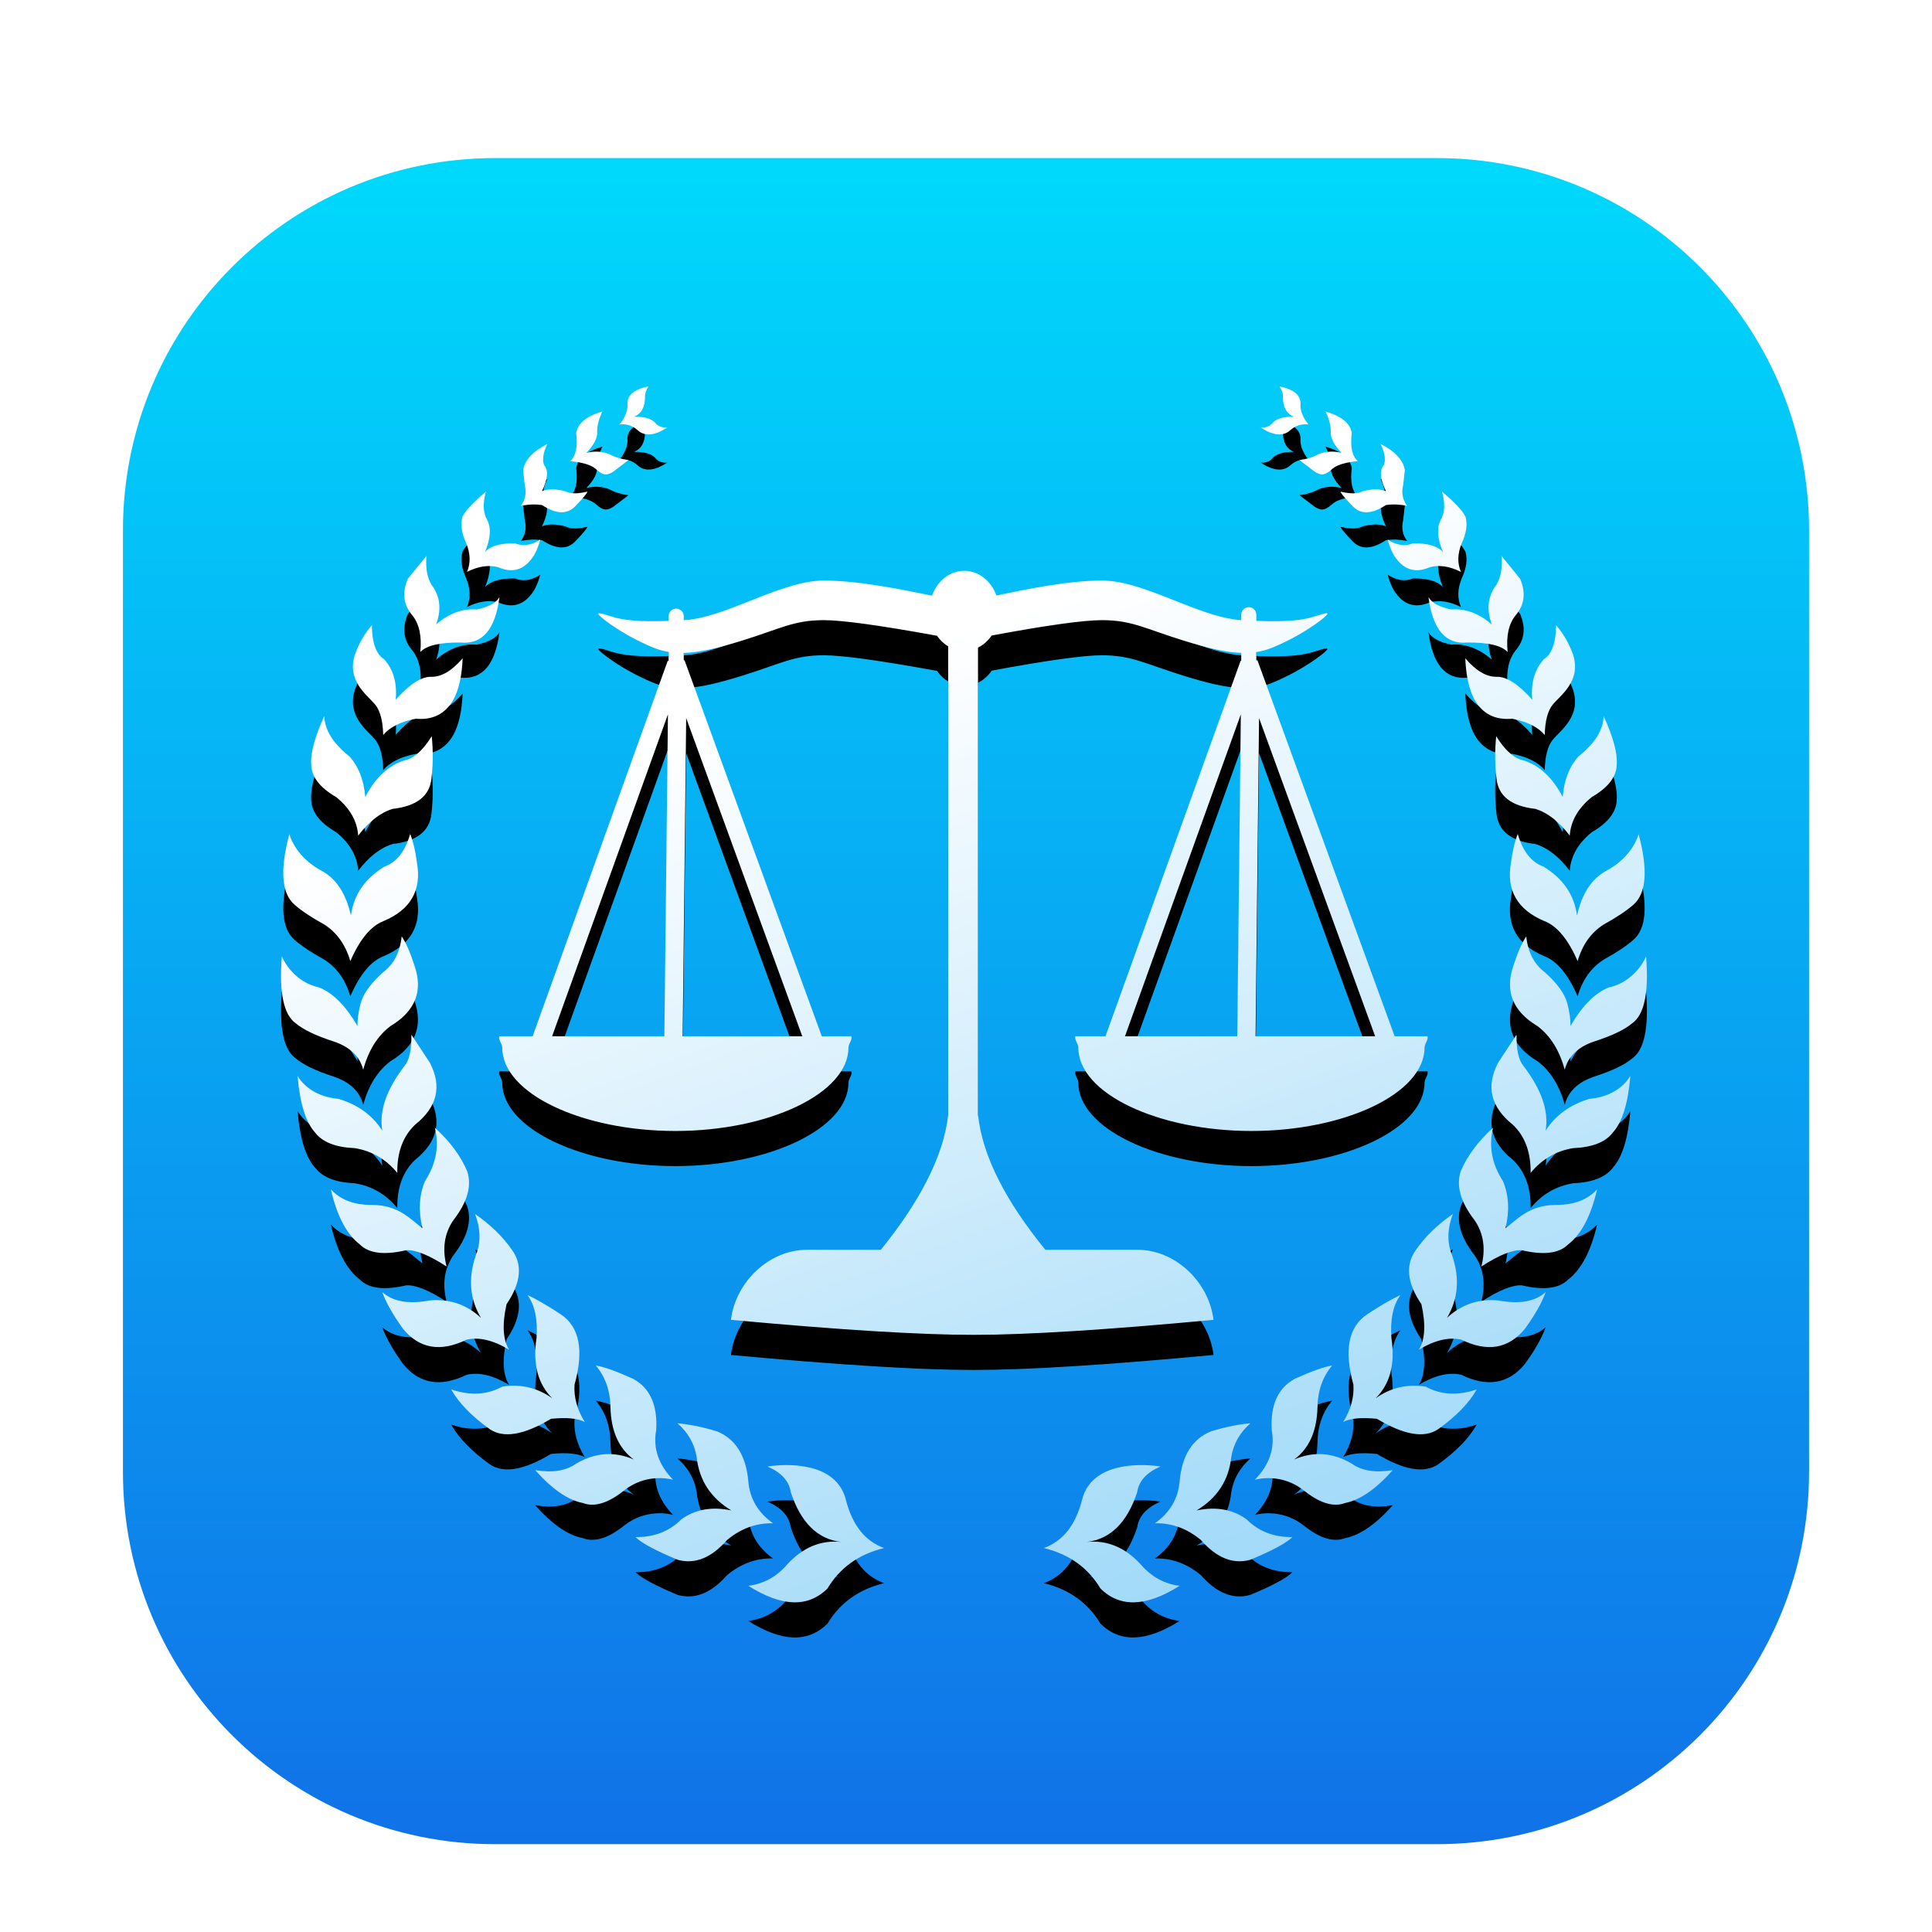 <?xml version="1.0" encoding="UTF-8"?>
<svg width="110px" height="110px" viewBox="0 0 110 110" version="1.1" xmlns="http://www.w3.org/2000/svg" xmlns:xlink="http://www.w3.org/1999/xlink">
    <title>法律助手-法规查询-110</title>
    <defs>
        <filter x="-0.2%" y="1.8%" width="100.0%" height="100.0%" filterUnits="objectBoundingBox" id="filter-1">
            <feOffset dx="0" dy="2" in="SourceAlpha" result="shadowOffsetOuter1"></feOffset>
            <feGaussianBlur stdDeviation="2" in="shadowOffsetOuter1" result="shadowBlurOuter1"></feGaussianBlur>
            <feColorMatrix values="0 0 0 0 0   0 0 0 0 0   0 0 0 0 0  0 0 0 0.2 0" type="matrix" in="shadowBlurOuter1" result="shadowMatrixOuter1"></feColorMatrix>
            <feMerge>
                <feMergeNode in="shadowMatrixOuter1"></feMergeNode>
                <feMergeNode in="SourceGraphic"></feMergeNode>
            </feMerge>
        </filter>
        <linearGradient x1="50%" y1="0%" x2="50%" y2="101.813%" id="linearGradient-2">
            <stop stop-color="#00D9FC" offset="0%"></stop>
            <stop stop-color="#1170E7" offset="100%"></stop>
        </linearGradient>
        <path d="M21.189,0 L74.811,0 C86.513,0 96,9.487 96,21.189 L96,74.811 C96,86.513 86.513,96 74.811,96 L21.189,96 C9.487,96 0,86.513 0,74.811 L0,21.189 C0,9.487 9.487,0 21.189,0 Z" id="path-3"></path>
        <linearGradient x1="43.589%" y1="22.771%" x2="74.393%" y2="99.624%" id="linearGradient-5">
            <stop stop-color="#FFFFFF" offset="0%"></stop>
            <stop stop-color="#9CD8F8" offset="100%"></stop>
        </linearGradient>
        <path d="M47.957,83.444 C48.325,84.85 49.045,85.749 50.117,86.139 C48.685,86.487 47.612,87.253 46.899,88.439 C45.792,89.543 44.288,89.492 42.386,88.287 C43.249,88.186 43.987,87.783 44.6,87.077 C45.49,86.102 46.517,85.674 47.681,85.793 C46.333,85.637 45.375,84.692 44.805,82.957 C44.713,82.325 44.271,81.838 43.48,81.497 L43.635,81.474 C44.361,81.379 47.417,81.122 47.957,83.444 Z M65.854,81.497 C65.063,81.838 64.622,82.325 64.53,82.957 C63.96,84.692 63.001,85.637 61.654,85.793 C62.818,85.674 63.845,86.102 64.735,87.077 C65.348,87.783 66.086,88.186 66.949,88.287 C65.047,89.492 63.543,89.543 62.436,88.439 C61.723,87.253 60.65,86.487 59.217,86.139 C60.29,85.749 61.01,84.85 61.377,83.444 C61.991,80.805 65.854,81.497 65.854,81.497 Z M38.357,79.037 L38.488,79.048 C38.789,79.077 39.586,79.178 40.612,79.499 C41.66,79.929 42.253,80.871 42.389,82.327 C42.467,83.318 42.936,84.119 43.797,84.73 C42.839,84.706 41.962,85.027 41.168,85.691 C40.28,86.704 39.349,87.076 38.374,86.809 C37.124,86.292 36.321,85.861 35.965,85.516 C37.022,85.525 37.886,85.193 38.557,84.52 C39.346,83.937 40.301,83.763 41.421,83.997 C40.244,83.285 39.586,82.272 39.449,80.959 C39.325,80.205 38.961,79.565 38.357,79.037 Z M70.977,79.037 C70.374,79.565 70.01,80.205 69.886,80.959 C69.749,82.272 69.091,83.285 67.913,83.997 C69.034,83.763 69.989,83.937 70.778,84.52 C71.448,85.193 72.313,85.525 73.37,85.516 C73.014,85.861 72.211,86.292 70.96,86.809 C69.986,87.076 69.055,86.704 68.167,85.691 C67.373,85.027 66.496,84.706 65.538,84.73 C66.399,84.119 66.868,83.318 66.946,82.327 C67.082,80.871 67.674,79.929 68.723,79.499 L68.879,79.451 C70.112,79.083 70.977,79.037 70.977,79.037 Z M33.705,75.748 C34.153,75.813 34.864,76.066 35.838,76.506 C36.799,77.039 37.234,78.017 37.141,79.441 C36.958,80.464 37.28,81.401 38.106,82.253 L38.043,82.236 C37.753,82.166 36.523,81.94 35.36,82.826 L35.298,82.875 C34.4,83.591 33.622,83.824 32.964,83.574 C32.121,83.41 31.218,82.787 30.255,81.704 C31.238,81.868 32.019,81.743 32.598,81.327 C33.673,80.698 34.763,80.621 35.866,81.096 C35.019,80.475 34.577,79.492 34.54,78.145 C34.529,77.189 34.25,76.39 33.705,75.748 Z M75.63,75.748 C75.085,76.39 74.806,77.189 74.794,78.145 C74.757,79.492 74.315,80.475 73.469,81.096 C74.572,80.621 75.662,80.698 76.737,81.327 C77.315,81.743 78.096,81.868 79.08,81.704 C78.116,82.787 77.213,83.41 76.371,83.574 C75.731,83.817 74.979,83.604 74.114,82.935 L74.037,82.875 C72.89,81.959 71.659,82.153 71.32,82.23 L71.252,82.247 C71.237,82.251 71.229,82.253 71.229,82.253 C72.055,81.401 72.377,80.464 72.194,79.441 C72.101,78.017 72.535,77.039 73.497,76.506 C74.471,76.066 75.182,75.813 75.63,75.748 Z M29.822,71.742 L29.883,71.768 C30.061,71.848 30.634,72.124 31.71,72.832 C32.777,73.543 33.039,74.877 32.494,76.836 C32.448,77.553 32.643,78.262 33.078,78.962 C32.678,78.751 32.038,78.691 31.156,78.781 C29.617,79.705 28.455,79.902 27.67,79.373 C26.64,78.635 25.908,77.881 25.472,77.109 C26.551,77.473 27.521,77.42 28.382,76.948 C29.433,76.786 30.383,77.008 31.232,77.616 C30.406,76.805 30.106,75.661 30.331,74.185 C30.406,73.126 30.236,72.312 29.822,71.742 Z M79.513,71.742 C79.099,72.312 78.929,73.126 79.004,74.185 C79.229,75.661 78.928,76.805 78.102,77.616 C78.951,77.008 79.902,76.786 80.953,76.948 C81.814,77.42 82.784,77.473 83.862,77.109 C83.427,77.881 82.694,78.635 81.664,79.373 C80.88,79.902 79.718,79.705 78.179,78.781 C77.297,78.691 76.657,78.751 76.257,78.962 C76.692,78.262 76.887,77.553 76.84,76.836 C76.296,74.877 76.558,73.543 77.625,72.832 L77.843,72.69 C79.012,71.936 79.513,71.742 79.513,71.742 Z M82.5,67.125 C82.21,67.902 82.17,68.611 82.38,69.252 C82.88,70.557 82.849,71.747 82.287,72.82 L82.169,73.031 L82.346,72.876 C83.128,72.225 84.043,71.947 85.091,72.042 C86.285,72.267 87.183,72.108 87.785,71.567 L87.758,71.647 C87.674,71.878 87.376,72.6 86.601,73.66 C85.673,74.792 84.469,74.997 82.988,74.276 C82.284,74.111 81.477,74.301 80.567,74.846 C80.92,74.278 80.968,73.416 80.712,72.258 C79.897,71.054 79.789,70.029 80.386,69.184 C80.914,68.419 81.618,67.732 82.5,67.125 Z M26.835,67.125 C27.716,67.732 28.421,68.419 28.948,69.184 C29.546,70.029 29.438,71.054 28.623,72.258 C28.367,73.416 28.415,74.278 28.767,74.846 C27.858,74.301 27.051,74.111 26.346,74.276 C24.866,74.997 23.662,74.792 22.733,73.66 L22.631,73.518 C21.766,72.302 21.55,71.567 21.55,71.567 C22.152,72.108 23.05,72.267 24.244,72.042 C25.292,71.947 26.207,72.225 26.989,72.876 L27.166,73.031 L27.047,72.82 C26.485,71.747 26.454,70.557 26.954,69.252 C27.165,68.611 27.125,67.902 26.835,67.125 Z M54.683,30.5 C55.509,30.5 56.217,31.08 56.515,31.906 C58.23,31.548 60.584,31.054 62.523,31.054 C63.679,31.054 64.982,31.528 66.29,32.043 L67.161,32.387 C68.314,32.838 69.444,33.246 70.454,33.308 L70.453,32.999 C70.453,32.762 70.646,32.569 70.883,32.569 C71.121,32.569 71.313,32.762 71.313,32.999 L71.314,33.35 C73.117,33.418 73.943,33.302 74.524,33.127 C75.189,32.926 75.638,32.761 75.167,33.162 C74.697,33.564 73.524,34.357 72.177,34.891 C71.895,35.003 71.609,35.08 71.313,35.125 L71.313,35.603 L71.374,35.588 L71.457,35.817 L79.188,57 L81.059,57 C81.107,57.175 80.958,57.353 80.907,57.533 L80.89,57.642 C80.89,60.266 76.336,62.393 71.034,62.393 C65.732,62.393 61.178,60.266 61.178,57.642 C61.178,57.424 60.952,57.21 61.009,57 L62.726,57 L70.329,35.87 L70.42,35.618 L70.453,35.63 L70.453,35.172 C69.544,35.143 68.506,34.885 67.192,34.479 C64.982,33.797 64.242,33.309 62.523,33.309 C61.476,33.309 59.383,33.601 56.244,34.184 C56.039,34.483 55.773,34.72 55.467,34.872 L55.467,61.468 C55.592,62.653 55.991,63.905 56.665,65.225 C57.295,66.461 58.173,67.772 59.3,69.158 L64.556,69.158 C66.667,69.158 68.601,70.943 68.876,73.146 C62.807,73.715 58.254,74 55.22,74 C52.149,74 47.542,73.715 41.4,73.146 C41.675,70.943 43.609,69.158 45.72,69.158 L49.932,69.158 L50.057,69.005 C51.105,67.698 51.937,66.438 52.556,65.225 C53.243,63.878 53.647,62.626 53.767,61.468 L53.768,34.8 C53.52,34.652 53.303,34.446 53.131,34.197 C49.887,33.605 47.738,33.309 46.684,33.309 C44.965,33.309 44.225,33.797 42.016,34.479 C40.682,34.891 39.632,35.15 38.713,35.174 L38.713,35.599 L38.756,35.587 L38.84,35.817 L46.571,57 L48.259,57 C48.307,57.175 48.158,57.353 48.107,57.533 L48.09,57.642 C48.09,60.266 43.536,62.393 38.234,62.393 C32.932,62.393 28.378,60.266 28.378,57.642 C28.378,57.424 28.152,57.21 28.209,57 L30.109,57 L37.712,35.87 L37.803,35.617 L37.853,35.636 L37.853,35.119 C37.572,35.072 37.299,34.998 37.03,34.891 C35.684,34.357 34.51,33.564 34.04,33.162 C33.57,32.761 34.018,32.926 34.683,33.127 C35.26,33.3 36.078,33.416 37.852,33.352 L37.853,33.083 C37.853,32.846 38.046,32.653 38.283,32.653 C38.521,32.653 38.713,32.846 38.713,33.083 L38.713,33.311 L38.74,33.309 C41.145,33.168 44.245,31.054 46.684,31.054 C48.64,31.054 51.097,31.556 52.848,31.915 C53.144,31.085 53.854,30.5 54.683,30.5 Z M24.545,62.211 C25.395,62.982 26.007,63.805 26.381,64.679 C26.658,65.51 26.397,66.44 25.598,67.471 C25.081,68.22 24.952,69.1 25.21,70.112 C24.215,69.463 23.449,69.152 22.911,69.181 C21.659,69.475 20.78,69.366 20.271,68.854 C19.519,68.278 18.968,67.231 18.619,65.714 C19.137,66.288 19.879,66.584 20.843,66.603 L20.944,66.604 C22.464,66.604 23.114,67.383 23.834,67.933 C23.596,66.941 23.645,66.046 23.979,65.249 C24.612,64.272 24.8,63.259 24.545,62.211 Z M84.79,62.211 C84.534,63.259 84.723,64.272 85.356,65.249 C85.69,66.046 85.738,66.941 85.5,67.933 C86.205,67.395 86.842,66.638 88.293,66.605 L88.391,66.604 C89.405,66.604 90.18,66.307 90.716,65.714 C90.366,67.231 89.816,68.278 89.064,68.854 C88.555,69.366 87.675,69.475 86.424,69.181 C85.886,69.152 85.12,69.463 84.125,70.112 C84.383,69.1 84.253,68.22 83.737,67.471 C82.938,66.44 82.677,65.51 82.953,64.679 C83.327,63.805 83.94,62.982 84.79,62.211 Z M86.129,56.909 C86.115,57.766 86.244,58.358 86.517,58.683 C87.551,60.03 87.973,61.261 87.784,62.375 C88.345,61.499 89.174,60.896 90.27,60.566 C92.045,60.413 92.61,59.247 92.61,59.247 C92.479,60.815 92.148,61.891 91.617,62.476 C91.201,63.027 90.445,63.325 89.348,63.371 C88.375,63.531 87.57,64.001 86.931,64.781 C86.946,63.603 86.606,62.686 85.911,62.03 C84.655,61.028 84.377,59.854 85.077,58.509 L86.129,56.909 Z M23.206,56.909 L24.258,58.509 C24.957,59.854 24.679,61.028 23.424,62.03 C22.728,62.686 22.388,63.603 22.403,64.781 C21.765,64.001 20.96,63.531 19.987,63.371 C18.89,63.325 18.134,63.027 17.718,62.476 C17.187,61.891 16.855,60.815 16.725,59.247 L16.743,59.281 C16.852,59.473 17.47,60.428 19.065,60.566 C20.161,60.896 20.989,61.499 21.551,62.375 C21.361,61.261 21.783,60.03 22.818,58.683 C23.091,58.358 23.22,57.766 23.206,56.909 Z M86.682,51.311 C86.774,52.218 87.131,52.904 87.753,53.368 C88.445,53.993 88.864,54.572 89.011,55.105 C89.166,55.668 89.194,56.091 89.197,56.292 L89.197,56.359 C89.197,56.401 89.195,56.423 89.195,56.423 C89.852,55.287 90.573,54.556 91.36,54.227 C92.944,53.889 93.504,52.451 93.504,52.451 C93.671,54.514 93.403,55.788 92.701,56.271 C92.285,56.624 91.576,56.964 90.576,57.289 C89.634,57.601 89.066,58.141 88.872,58.907 C88.573,57.806 88.057,56.977 87.323,56.423 C85.904,55.574 85.448,54.423 85.955,52.97 C86.183,52.255 86.425,51.702 86.682,51.311 Z M22.653,51.311 C22.91,51.702 23.152,52.255 23.379,52.97 C23.887,54.423 23.431,55.574 22.012,56.423 C21.278,56.977 20.762,57.806 20.463,58.907 C20.269,58.141 19.701,57.601 18.759,57.289 C17.759,56.964 17.05,56.624 16.634,56.271 C15.932,55.788 15.664,54.514 15.831,52.451 L15.864,52.527 C16.005,52.827 16.609,53.936 17.975,54.227 C18.761,54.556 19.483,55.287 20.14,56.423 L20.138,56.378 L20.138,56.318 C20.139,56.129 20.162,55.694 20.324,55.105 C20.471,54.572 20.89,53.993 21.582,53.368 C22.204,52.904 22.561,52.218 22.653,51.311 Z M38.851,38.883 L38.651,57 L45.461,57 L38.851,38.883 Z M37.813,38.672 L31.218,57 L37.609,57 L37.813,38.672 Z M71.468,38.883 L71.269,57 L78.078,57 L71.468,38.883 Z M70.43,38.675 L63.835,57 L70.227,57 L70.43,38.675 Z M23.139,45.479 C23.312,45.928 23.44,46.474 23.523,47.119 C23.797,48.687 23.164,49.794 21.623,50.442 C20.9,50.721 20.269,51.481 19.729,52.722 C19.454,51.784 18.958,51.088 18.24,50.634 C17.52,50.236 16.961,49.866 16.566,49.522 C15.814,48.883 15.711,47.54 16.256,45.49 L16.269,45.537 C16.34,45.772 16.733,46.855 18.102,47.583 C18.927,48.03 19.482,48.878 19.764,50.127 C19.922,48.947 20.56,48.017 21.678,47.337 C22.359,47.098 22.846,46.479 23.139,45.479 Z M86.196,45.479 C86.489,46.479 86.976,47.098 87.656,47.337 C88.774,48.017 89.413,48.947 89.571,50.127 C89.853,48.878 90.407,48.03 91.233,47.583 C92.775,46.763 93.079,45.49 93.079,45.49 C93.624,47.54 93.521,48.883 92.769,49.522 C92.373,49.866 91.815,50.236 91.095,50.634 C90.377,51.088 89.88,51.784 89.606,52.722 C89.066,51.481 88.435,50.721 87.712,50.442 C86.171,49.794 85.537,48.687 85.812,47.119 C85.894,46.474 86.022,45.928 86.196,45.479 Z M18.245,38.775 C18.274,39.57 18.753,40.334 19.681,41.067 C20.204,41.655 20.503,42.425 20.579,43.378 C21.163,42.257 21.921,41.558 22.851,41.283 C23.364,41.168 23.869,40.712 24.365,39.917 C24.447,40.727 24.441,41.534 24.346,42.338 C24.24,43.326 23.506,43.898 22.144,44.053 C21.448,44.261 20.793,44.769 20.176,45.577 C20.121,44.747 19.703,44.015 18.922,43.381 C17.985,42.839 17.512,42.22 17.502,41.524 C17.454,40.882 17.702,39.966 18.245,38.775 Z M91.089,38.775 C91.633,39.966 91.881,40.882 91.833,41.524 C91.823,42.22 91.35,42.839 90.413,43.381 C89.632,44.015 89.214,44.747 89.158,45.577 C88.542,44.769 87.886,44.261 87.191,44.053 C85.829,43.898 85.095,43.326 84.989,42.338 C84.894,41.534 84.888,40.727 84.97,39.917 C85.466,40.712 85.971,41.168 86.484,41.283 C87.414,41.558 88.172,42.257 88.756,43.378 C88.832,42.425 89.131,41.655 89.653,41.067 C90.582,40.334 91.061,39.57 91.089,38.775 Z M20.959,33.593 L20.958,33.651 L20.958,33.693 C20.959,34.034 21.013,35.149 21.645,35.526 C22.179,36.112 22.401,36.882 22.312,37.836 C23.103,36.948 23.781,36.514 24.346,36.534 C24.924,36.542 25.516,36.191 26.124,35.481 C26.085,36.47 25.911,37.253 25.602,37.83 C25.142,38.645 24.426,39.009 23.455,38.921 C22.592,39.089 21.974,39.399 21.601,39.85 C21.583,39.048 21.431,38.471 21.147,38.119 L21.1,38.064 C20.637,37.535 19.509,36.727 19.996,35.251 C20.231,34.606 20.552,34.053 20.959,33.593 Z M88.376,33.593 C88.783,34.053 89.104,34.606 89.339,35.251 C89.844,36.78 88.615,37.592 88.188,38.119 C87.904,38.471 87.752,39.048 87.734,39.85 C87.36,39.399 86.742,39.089 85.88,38.921 C84.909,39.009 84.193,38.645 83.732,37.83 C83.424,37.253 83.25,36.47 83.211,35.481 C83.818,36.191 84.411,36.542 84.989,36.534 C85.554,36.514 86.232,36.948 87.023,37.836 C86.934,36.882 87.156,36.112 87.689,35.526 C88.321,35.149 88.375,34.034 88.377,33.693 L88.376,33.593 Z M24.062,29.65 C23.997,30.44 24.136,31.05 24.48,31.479 C24.855,32.084 24.9,32.776 24.614,33.554 C25.348,32.919 26.12,32.635 26.93,32.701 C27.607,32.558 28.037,32.323 28.22,31.995 C27.983,33.837 27.248,34.699 26.016,34.584 C24.836,34.569 24.068,34.749 23.713,35.124 C23.805,34.225 23.655,33.53 23.262,33.038 C22.752,32.445 22.665,31.752 23,30.959 L24.062,29.65 Z M85.273,29.65 L86.335,30.959 C86.67,31.752 86.582,32.445 86.072,33.038 C85.679,33.53 85.529,34.225 85.622,35.124 C85.267,34.749 84.499,34.569 83.319,34.584 C82.086,34.699 81.352,33.837 81.115,31.995 C81.298,32.323 81.728,32.558 82.405,32.701 C83.215,32.635 83.987,32.919 84.721,33.554 C84.435,32.776 84.48,32.084 84.855,31.479 C85.199,31.05 85.338,30.44 85.273,29.65 Z M81.881,25.99 C82.6,26.59 83.046,27.065 83.221,27.415 C83.346,27.851 83.273,28.362 83,28.948 C82.764,29.539 82.752,30.078 82.966,30.563 C82.32,30.239 81.729,30.15 81.19,30.294 C80.448,30.617 79.833,30.482 79.345,29.888 L79.304,29.836 C79.096,29.586 78.925,29.215 78.79,28.721 C79.301,29.049 79.781,29.121 80.231,28.935 C81.058,28.921 81.626,29.085 81.935,29.425 C81.624,28.669 81.579,28.069 81.801,27.627 L81.827,27.578 C82.166,26.972 81.935,26.161 81.888,26.014 L81.881,25.99 Z M27.454,25.99 L27.437,26.043 C27.378,26.243 27.197,26.962 27.482,27.529 L27.508,27.578 C27.758,28.025 27.722,28.641 27.4,29.425 C27.709,29.085 28.277,28.921 29.104,28.935 C29.553,29.121 30.033,29.049 30.545,28.721 C30.419,29.182 30.261,29.536 30.072,29.784 L30.031,29.836 C29.537,30.474 28.908,30.627 28.144,30.294 C27.606,30.15 27.014,30.239 26.369,30.563 C26.582,30.078 26.571,29.539 26.335,28.948 C26.062,28.362 25.989,27.851 26.114,27.415 C26.288,27.065 26.735,26.59 27.454,25.99 Z M78.388,23.275 C79.224,23.704 79.684,24.204 79.768,24.776 L79.689,25.483 C79.681,25.548 79.675,25.599 79.67,25.637 C79.565,26.072 79.642,26.46 79.903,26.801 C79.498,26.716 79.095,26.7 78.695,26.754 C77.9,27.275 77.273,27.303 76.815,26.838 L76.716,26.737 C76.215,26.22 76.122,26.043 76.105,26.001 L76.102,25.991 C76.668,26.125 77.086,26.12 77.356,25.974 C77.896,25.826 78.342,25.824 78.693,25.966 C78.362,25.277 78.317,24.789 78.559,24.501 C78.757,24.09 78.49,23.482 78.409,23.318 L78.388,23.275 Z M30.947,23.275 L30.925,23.318 C30.845,23.482 30.578,24.09 30.776,24.501 C31.018,24.789 30.973,25.277 30.642,25.966 C30.993,25.824 31.438,25.826 31.979,25.974 C32.248,26.12 32.666,26.125 33.233,25.99 L33.229,26.001 L33.222,26.016 C33.19,26.083 33.056,26.295 32.52,26.838 C32.062,27.303 31.435,27.275 30.64,26.754 C30.239,26.7 29.837,26.716 29.432,26.801 C29.692,26.46 29.77,26.072 29.665,25.637 L29.641,25.442 C29.622,25.286 29.598,25.064 29.567,24.776 C29.651,24.204 30.111,23.704 30.947,23.275 Z M75.251,21.425 C76.158,21.691 76.656,22.099 76.747,22.649 C76.65,23.438 76.765,23.973 77.091,24.253 C76.388,24.326 75.913,24.466 75.667,24.674 L75.564,24.76 C75.254,25.014 75.041,25.128 74.62,24.843 L73.772,24.197 C74.19,24.14 74.551,24.028 74.854,23.859 C75.267,23.694 75.705,23.669 76.169,23.784 C75.758,23.362 75.551,22.978 75.549,22.631 L75.55,22.584 C75.572,22.133 75.348,21.627 75.274,21.472 L75.251,21.425 Z M34.084,21.425 L34.069,21.455 C34.008,21.58 33.781,22.073 33.784,22.527 L33.785,22.584 C33.802,22.943 33.596,23.343 33.165,23.784 C33.629,23.669 34.068,23.694 34.48,23.859 C34.783,24.028 35.144,24.14 35.563,24.197 L34.715,24.843 C34.248,25.158 34.037,24.985 33.668,24.674 C33.422,24.466 32.947,24.326 32.243,24.253 C32.57,23.973 32.685,23.438 32.588,22.649 C32.678,22.099 33.177,21.691 34.084,21.425 Z M36.703,20 C36.561,20.223 36.496,20.423 36.508,20.602 C36.509,21.18 36.3,21.555 35.882,21.726 C36.514,21.715 36.936,21.853 37.148,22.139 C37.306,22.289 37.513,22.356 37.769,22.342 C37.129,22.763 36.52,22.897 36.082,22.489 C35.794,22.23 35.45,22.122 35.049,22.165 L35.081,22.129 C35.184,22.005 35.504,21.582 35.512,21.089 C35.447,20.535 35.844,20.172 36.703,20 Z M72.631,20 C73.491,20.172 73.888,20.535 73.823,21.089 C73.833,21.677 74.285,22.165 74.285,22.165 C73.885,22.122 73.541,22.23 73.252,22.489 C72.815,22.897 72.205,22.763 71.566,22.342 C71.822,22.356 72.029,22.289 72.187,22.139 C72.399,21.853 72.821,21.715 73.453,21.726 C73.035,21.555 72.826,21.18 72.827,20.602 C72.839,20.423 72.774,20.223 72.631,20 Z" id="path-6"></path>
        <filter x="-5.1%" y="-2.9%" width="110.3%" height="111.6%" filterUnits="objectBoundingBox" id="filter-7">
            <feOffset dx="0" dy="2" in="SourceAlpha" result="shadowOffsetOuter1"></feOffset>
            <feGaussianBlur stdDeviation="1" in="shadowOffsetOuter1" result="shadowBlurOuter1"></feGaussianBlur>
            <feColorMatrix values="0 0 0 0 0   0 0 0 0 0.291   0 0 0 0 0.533  0 0 0 0.15 0" type="matrix" in="shadowBlurOuter1"></feColorMatrix>
        </filter>
    </defs>
    <g id="法律助手-法规查询-110" stroke="none" stroke-width="1" fill="none" fill-rule="evenodd">
        <g id="编组-2" transform="translate(0.217, 0)" filter="url(#filter-1)">
            <g id="1" transform="translate(6.783, 7)">
                <mask id="mask-4" fill="white">
                    <use xlink:href="#path-3"></use>
                </mask>
                <use id="蒙版" fill="url(#linearGradient-2)" fill-rule="nonzero" xlink:href="#path-3"></use>
            </g>
            <g id="形状结合">
                <use fill="black" fill-opacity="1" filter="url(#filter-7)" xlink:href="#path-6"></use>
                <use fill="url(#linearGradient-5)" fill-rule="evenodd" xlink:href="#path-6"></use>
            </g>
        </g>
    </g>
</svg>